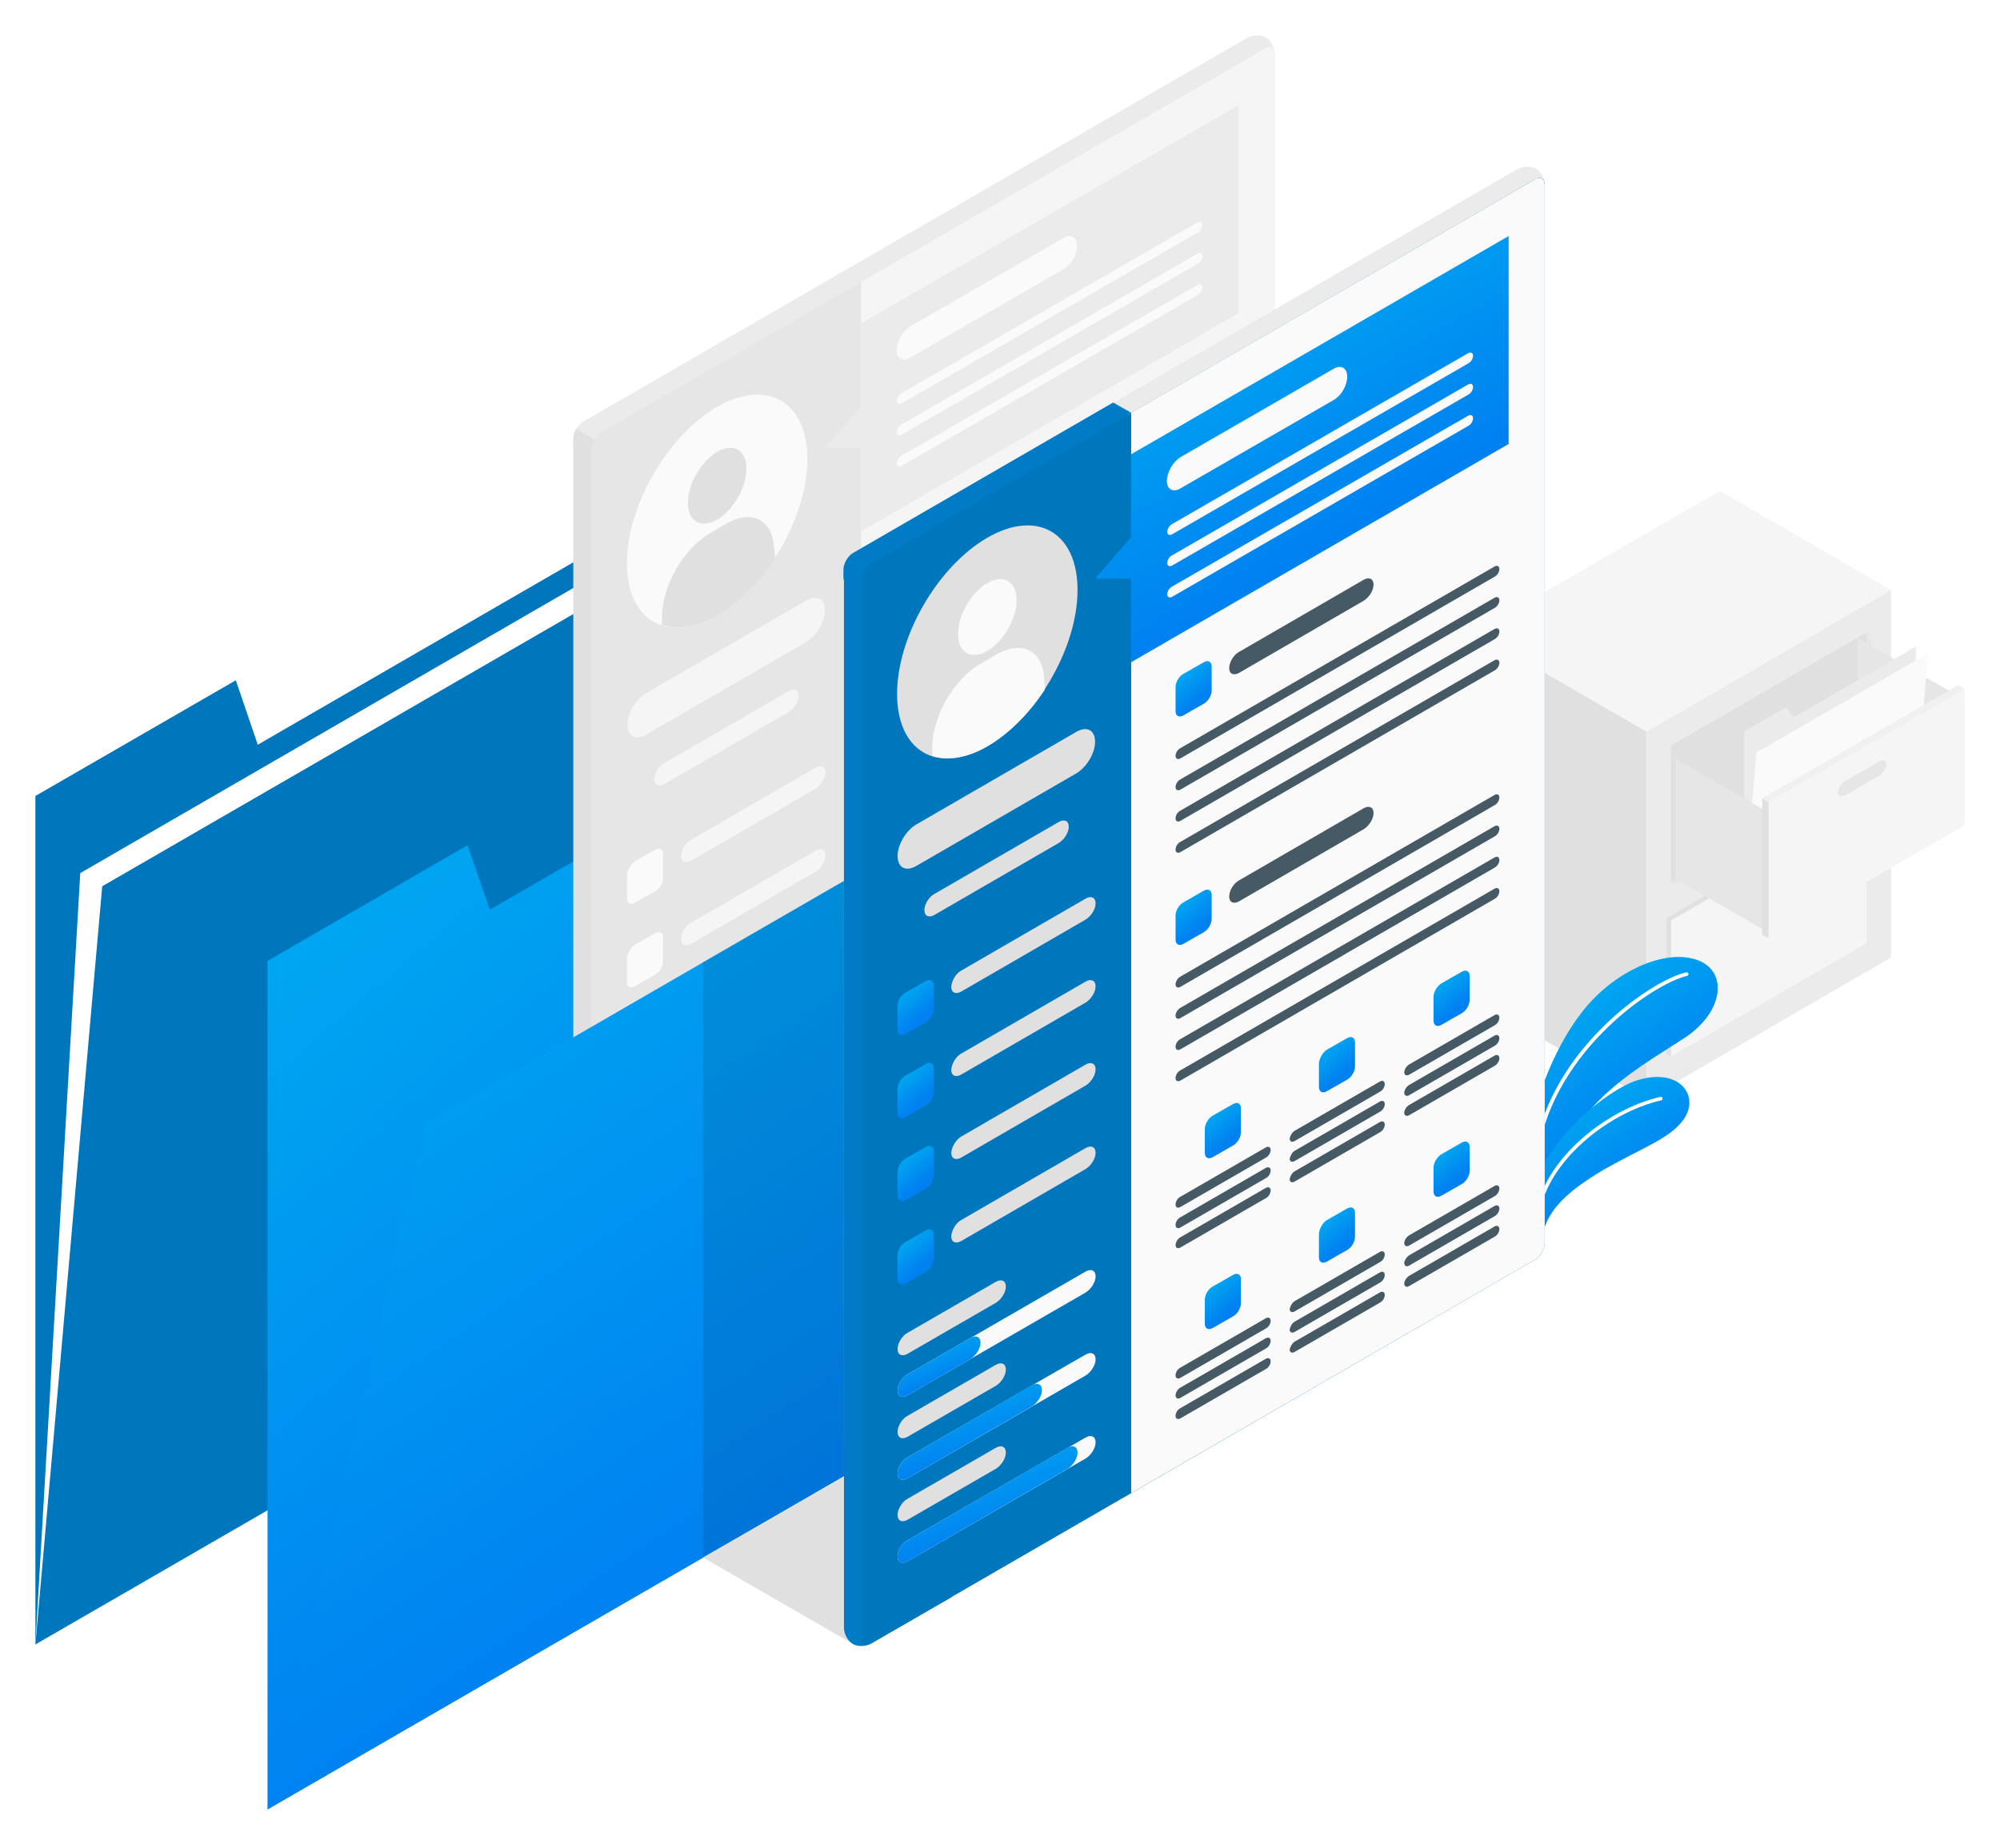 <svg width="565" height="522" viewBox="0 0 565 522" fill="none" xmlns="http://www.w3.org/2000/svg">
<g filter="url(#filter0_d)">
<path d="M465.176 306.498L416.683 278.503V174.661L465.176 202.656V306.498Z" fill="#E0E0E0"/>
<path d="M465.177 202.655L534.197 162.663V266.505L465.177 306.497V202.655Z" fill="#EBEBEB"/>
<path d="M534.197 162.663L465.177 202.655L416.683 174.661L485.842 134.668L534.197 162.663Z" fill="#F5F5F5"/>
<path d="M472.065 206.655L527.309 174.661L528.549 175.351V213.826L473.305 245.82L472.065 245.13V206.655Z" fill="#E6E6E6"/>
<path d="M494.934 201.276L504.302 195.897C505.542 195.208 506.506 195.484 506.506 196.587C506.506 197.69 505.542 199.207 504.302 199.897L494.934 205.275C493.694 205.964 492.729 205.689 492.729 204.585C492.729 203.482 493.694 202.103 494.934 201.276Z" fill="#E6E6E6"/>
<path d="M470.825 255.335L526.069 223.341V261.816L527.309 262.506L472.065 294.5L470.687 293.81L470.825 255.335Z" fill="#E0E0E0"/>
<path d="M472.065 256.024L527.309 224.03V262.506L472.065 294.499V256.024Z" fill="#F5F5F5"/>
<path d="M493.694 249.956L503.062 244.578C504.302 243.889 505.266 244.164 505.266 245.268C505.266 246.371 504.302 247.888 503.062 248.577L493.694 253.956C492.454 254.645 491.49 254.369 491.49 253.266C491.49 252.163 492.454 250.784 493.694 249.956Z" fill="#E6E6E6"/>
<path d="M472.065 206.655L527.309 174.661V213.136L472.065 245.13V206.655Z" fill="#E0E0E0"/>
<path d="M555 193.691L524.691 176.177V210.102L555 227.478V193.691Z" fill="#E6E6E6"/>
<path d="M492.729 250.508V202.656L504.577 195.76L506.644 198.656L541.223 178.66V222.514L492.729 250.508Z" fill="#EBEBEB"/>
<path d="M492.729 250.507L496.174 208.584L544.667 180.59L541.223 222.513L492.729 250.507Z" fill="#FAFAFA"/>
<path d="M499.618 225.547L473.304 210.377V244.302L499.618 259.471V225.547Z" fill="#E6E6E6"/>
<path d="M499.618 222.514L555 190.658V229.133L499.618 261.127V222.514Z" fill="#F5F5F5"/>
<path d="M521.385 216.584L530.753 211.206C531.993 210.516 532.957 210.792 532.957 211.895C532.957 212.998 531.993 214.515 530.753 215.205L521.385 220.583C520.145 221.273 519.181 220.997 519.181 219.893C519.181 218.79 520.145 217.273 521.385 216.584Z" fill="#E6E6E6"/>
<path d="M499.618 222.513L497.827 221.548V260.023L499.618 261.126V222.513Z" fill="#E0E0E0"/>
<path d="M497.827 221.548L553.209 189.554L555 190.657L499.618 222.513L497.827 221.548Z" fill="#F0F0F0"/>
<path d="M433.077 314.91C433.353 306.912 439.69 290.225 448.369 280.158C457.049 270.091 470.687 263.885 479.78 267.333C488.184 270.643 486.806 281.813 476.198 288.984C465.452 296.017 449.471 304.843 444.374 317.53L434.179 332.975L433.077 314.91Z" fill="#27DEBF"/>
<path d="M433.077 314.91C433.353 306.912 439.69 290.225 448.369 280.158C457.049 270.091 470.687 263.885 479.78 267.333C488.184 270.643 486.806 281.813 476.198 288.984C465.452 296.017 449.471 304.843 444.374 317.53L434.179 332.975L433.077 314.91Z" fill="url(#paint0_linear)"/>
<path d="M476.474 271.194C466.141 273.539 436.522 294.362 433.766 324.15" stroke="white" stroke-width="1.026" stroke-miterlimit="10" stroke-linecap="round"/>
<path d="M435.695 346.49C436.108 338.216 443.272 332.286 452.502 326.77C463.524 320.289 473.029 317.393 476.336 311.049C479.642 304.705 473.718 297.534 462.284 301.258C452.64 304.43 434.042 320.978 433.904 332.838L435.695 346.49Z" fill="url(#paint1_linear)"/>
<path d="M469.172 306.36C454.018 309.807 436.935 323.736 434.593 338.216" stroke="white" stroke-miterlimit="10" stroke-linecap="round"/>
<path d="M10 220.86V460.538L255.084 318.91V101.021L72.821 206.38L66.621 188.177L10 220.86Z" fill="#0076BD"/>
<path d="M10 460.538L22.674 242.649L267.621 101.021L255.084 318.91L10 460.538Z" fill="white"/>
<path d="M10 460.538L28.874 246.372L273.958 104.744L255.084 318.91L10 460.538Z" fill="#0076BD"/>
<path d="M75.577 267.471V507.149L320.523 365.521V147.632L138.398 252.991L132.06 234.788L75.577 267.471Z" fill="url(#paint2_linear)"/>
<g opacity="0.1">
<path d="M75.577 267.471V507.149L320.523 365.521V147.632L138.398 252.991L132.06 234.788L75.577 267.471Z" fill="url(#paint3_linear)"/>
</g>
<path d="M164.575 423.441C163.197 422.614 162.095 420.545 162.095 418.89V119.775C162.095 117.983 163.335 115.914 164.851 115.087L352.349 6.694C353.865 5.866 356.206 5.728 357.584 6.556C358.962 7.383 360.064 9.452 360.064 11.107V310.084C360.064 311.876 358.824 313.945 357.309 314.772L169.81 423.165C168.295 424.131 165.953 424.269 164.575 423.441Z" fill="#EBEBEB"/>
<path d="M167.053 125.567L243.237 75.646L238.14 72.75L164.711 115.225C163.195 116.052 161.955 118.258 161.955 119.913V122.671L167.053 125.567Z" fill="#EBEBEB"/>
<path d="M192.401 134.255L162.782 117.155C162.231 117.982 161.955 118.948 161.955 119.775V418.752C161.955 420.545 163.057 422.475 164.435 423.303C165.813 424.13 168.155 424.13 169.67 423.165L192.401 410.064V134.255Z" fill="#E0E0E0"/>
<path d="M169.807 423.303L357.306 314.91C358.821 314.083 360.061 311.876 360.061 310.221V11.245C360.061 9.452 358.821 8.762 357.306 9.728L169.807 118.121C168.292 118.948 167.052 121.154 167.052 122.809V421.786C167.052 423.441 168.292 424.131 169.807 423.303Z" fill="#E6E6E6"/>
<path d="M182.62 191.761L227.669 165.697C230.7 163.905 233.042 165.146 233.042 168.455C233.042 171.765 230.562 175.764 227.669 177.419L182.62 203.483C179.589 205.276 177.247 204.035 177.247 200.725C177.247 197.415 179.589 193.554 182.62 191.761Z" fill="#F5F5F5"/>
<path d="M179.314 239.338L185.1 236.028C186.34 235.338 187.304 235.89 187.304 237.269V244.026C187.304 245.405 186.34 247.06 185.1 247.75L179.314 251.059C178.074 251.749 177.109 251.197 177.109 249.818V243.061C177.247 241.82 178.211 240.165 179.314 239.338Z" fill="#FAFAFA"/>
<path d="M195.156 233.27L230.424 212.86C231.94 212.033 233.18 212.584 233.18 214.239C233.18 215.894 231.94 217.825 230.424 218.79L195.156 239.2C193.641 240.027 192.401 239.476 192.401 237.821C192.401 236.166 193.641 234.097 195.156 233.27Z" fill="#F5F5F5"/>
<path d="M179.314 262.922L185.1 259.612C186.34 258.922 187.304 259.474 187.304 260.853V267.61C187.304 268.989 186.34 270.644 185.1 271.334L179.314 274.643C178.074 275.333 177.109 274.781 177.109 273.402V266.645C177.247 265.266 178.211 263.611 179.314 262.922Z" fill="#FAFAFA"/>
<path d="M195.156 256.716L230.424 236.306C231.94 235.479 233.18 236.03 233.18 237.685C233.18 239.34 231.94 241.27 230.424 242.236L195.156 262.646C193.641 263.473 192.401 262.921 192.401 261.267C192.401 259.612 193.641 257.543 195.156 256.716Z" fill="#F5F5F5"/>
<path d="M179.314 286.364L185.1 283.055C186.34 282.365 187.304 282.917 187.304 284.296V291.053C187.304 292.432 186.34 294.087 185.1 294.777L179.314 298.086C178.074 298.776 177.109 298.224 177.109 296.845V290.088C177.247 288.709 178.211 287.054 179.314 286.364Z" fill="#FAFAFA"/>
<path d="M195.156 280.158L230.424 259.748C231.94 258.921 233.18 259.473 233.18 261.127C233.18 262.782 231.94 264.713 230.424 265.678L195.156 286.088C193.641 286.915 192.401 286.364 192.401 284.709C192.401 283.054 193.641 280.986 195.156 280.158Z" fill="#F5F5F5"/>
<path d="M179.314 309.947L185.1 306.637C186.34 305.948 187.304 306.499 187.304 307.878V314.636C187.304 316.015 186.34 317.67 185.1 318.359L179.314 321.669C178.074 322.358 177.109 321.807 177.109 320.428V313.67C177.247 312.291 178.211 310.636 179.314 309.947Z" fill="#FAFAFA"/>
<path d="M195.157 303.74L230.425 283.33C231.94 282.503 233.18 283.055 233.18 284.709C233.18 286.364 231.94 288.295 230.425 289.26L195.157 309.67C193.641 310.498 192.401 309.946 192.401 308.291C192.401 306.636 193.641 304.568 195.157 303.74Z" fill="#F5F5F5"/>
<path d="M179.865 359.04L204.938 344.56C206.453 343.732 207.693 344.284 207.693 345.939C207.693 347.594 206.453 349.524 204.938 350.49L179.865 364.97C178.349 365.797 177.109 365.246 177.109 363.591C177.247 361.936 178.487 359.867 179.865 359.04Z" fill="#F5F5F5"/>
<path d="M179.865 370.762L230.287 341.664C231.802 340.836 233.042 341.388 233.042 343.043C233.042 344.698 231.802 346.628 230.287 347.594L179.865 376.554C178.349 377.381 177.109 376.829 177.109 375.175C177.247 373.658 178.487 371.589 179.865 370.762Z" fill="#F0F0F0"/>
<path d="M179.865 370.761L215.133 350.351C216.648 349.523 217.888 350.075 217.888 351.73C217.888 353.385 216.648 355.315 215.133 356.281L179.865 376.553C178.349 377.38 177.109 376.829 177.109 375.174C177.247 373.657 178.487 371.588 179.865 370.761Z" fill="#FAFAFA"/>
<path d="M179.865 382.484L204.938 368.004C206.453 367.176 207.693 367.728 207.693 369.383C207.693 371.038 206.453 372.968 204.938 373.934L179.865 388.414C178.349 389.241 177.109 388.689 177.109 387.035C177.247 385.38 178.487 383.311 179.865 382.484Z" fill="#F5F5F5"/>
<path d="M179.865 335.596L204.938 321.116C206.453 320.289 207.693 320.84 207.693 322.495C207.693 324.15 206.453 326.081 204.938 327.046L179.865 341.526C178.349 342.353 177.109 341.802 177.109 340.147C177.247 338.354 178.487 336.423 179.865 335.596Z" fill="#F5F5F5"/>
<path d="M179.865 347.318L230.287 318.22C231.802 317.393 233.042 317.944 233.042 319.599C233.042 321.254 231.802 323.185 230.287 324.15L179.865 353.11C178.349 353.937 177.109 353.386 177.109 351.731C177.247 350.214 178.487 348.145 179.865 347.318Z" fill="#F0F0F0"/>
<path d="M179.865 347.318L197.774 336.975C199.29 336.148 200.529 336.7 200.529 338.354C200.529 340.009 199.29 341.94 197.774 342.905L179.865 353.248C178.349 354.076 177.109 353.524 177.109 351.869C177.247 350.214 178.487 348.146 179.865 347.318Z" fill="#FAFAFA"/>
<path d="M179.865 394.205L230.287 365.107C231.802 364.279 233.042 364.831 233.042 366.486C233.042 368.141 231.802 370.071 230.287 371.037L179.865 400.134C178.349 400.962 177.109 400.41 177.109 398.755C177.247 397.101 178.487 395.032 179.865 394.205Z" fill="#F0F0F0"/>
<path d="M179.865 394.206L225.189 368.004C226.705 367.176 227.945 367.728 227.945 369.383C227.945 371.038 226.705 372.968 225.189 373.934L179.865 400.135C178.349 400.963 177.109 400.411 177.109 398.756C177.247 397.102 178.487 395.033 179.865 394.206Z" fill="#FAFAFA"/>
<path d="M357.306 9.728L243.237 75.646V380.829L357.306 314.91C358.822 314.083 360.062 311.876 360.062 310.221V11.245C360.062 9.452 358.822 8.762 357.306 9.728Z" fill="#F5F5F5"/>
<path d="M243.237 87.368V110.812L233.042 122.534H243.237V146.116L349.867 84.472V25.725L243.237 87.368Z" fill="#EBEBEB"/>
<path d="M257.151 88.195L300.409 63.234C302.476 61.993 304.267 62.959 304.267 65.441C304.267 67.923 302.613 70.819 300.409 72.06L257.151 97.021C255.084 98.262 253.293 97.297 253.293 94.814C253.431 92.332 255.084 89.436 257.151 88.195Z" fill="#FAFAFA"/>
<path d="M254.671 107.087L338.295 58.821C338.983 58.407 339.672 58.683 339.672 59.511C339.672 60.338 339.121 61.303 338.295 61.717L254.671 109.983C253.982 110.397 253.293 110.121 253.293 109.294C253.431 108.604 253.982 107.501 254.671 107.087Z" fill="#FAFAFA"/>
<path d="M254.671 115.914L338.295 67.648C338.983 67.234 339.672 67.51 339.672 68.337C339.672 69.165 339.121 70.13 338.295 70.544L254.671 118.81C253.982 119.224 253.293 118.948 253.293 118.121C253.293 117.293 253.982 116.328 254.671 115.914Z" fill="#FAFAFA"/>
<path d="M254.671 124.74L338.295 76.473C338.983 76.06 339.672 76.335 339.672 77.163C339.672 77.99 339.121 78.956 338.295 79.369L254.671 127.636C253.982 128.05 253.293 127.774 253.293 126.946C253.431 126.119 253.982 125.154 254.671 124.74Z" fill="#FAFAFA"/>
<path d="M257.84 149.288L263.626 145.978C264.866 145.289 265.83 145.841 265.83 147.22V153.977C265.83 155.356 264.866 157.011 263.626 157.7L257.84 161.01C256.6 161.7 255.635 161.148 255.635 159.769V153.15C255.773 151.77 256.738 149.978 257.84 149.288Z" fill="white"/>
<path d="M273.683 143.22L308.951 122.81C310.466 121.983 311.706 122.535 311.706 124.189C311.706 125.844 310.466 127.775 308.951 128.74L273.683 149.012C272.167 149.84 270.927 149.288 270.927 147.633C270.927 145.978 272.167 144.048 273.683 143.22Z" fill="#E0E0E0"/>
<path d="M257.014 170.386L345.735 119.085C346.424 118.671 347.113 118.947 347.113 119.775C347.113 120.602 346.562 121.567 345.735 121.981L257.014 173.282C256.325 173.695 255.636 173.419 255.636 172.592C255.774 171.765 256.325 170.799 257.014 170.386Z" fill="#E0E0E0"/>
<path d="M257.013 179.211L345.734 127.911C346.423 127.497 347.111 127.773 347.111 128.6C347.111 129.428 346.56 130.393 345.734 130.807L257.013 182.107C256.324 182.521 255.635 182.245 255.635 181.418C255.773 180.59 256.324 179.625 257.013 179.211Z" fill="#E0E0E0"/>
<path d="M257.013 188.037L345.734 136.737C346.423 136.323 347.111 136.599 347.111 137.426C347.111 138.254 346.56 139.219 345.734 139.633L257.013 190.933C256.324 191.347 255.635 191.071 255.635 190.244C255.773 189.416 256.324 188.451 257.013 188.037Z" fill="#E0E0E0"/>
<path d="M257.013 196.864L345.734 145.564C346.423 145.15 347.111 145.426 347.111 146.253C347.111 147.081 346.56 148.046 345.734 148.46L257.013 199.76C256.324 200.174 255.635 199.898 255.635 199.071C255.773 198.243 256.324 197.278 257.013 196.864Z" fill="#E0E0E0"/>
<path d="M257.839 213.964L263.626 210.655C264.866 209.965 265.83 210.517 265.83 211.896V218.653C265.83 220.032 264.866 221.687 263.626 222.377L257.839 225.686C256.6 226.376 255.635 225.824 255.635 224.445V217.688C255.773 216.309 256.737 214.654 257.839 213.964Z" fill="white"/>
<path d="M273.683 207.758L308.951 187.348C310.466 186.521 311.706 187.073 311.706 188.727C311.706 190.382 310.466 192.313 308.951 193.278L273.683 213.688C272.167 214.516 270.927 213.964 270.927 212.309C270.927 210.654 272.167 208.586 273.683 207.758Z" fill="#E0E0E0"/>
<path d="M257.014 234.926L345.735 183.626C346.424 183.212 347.112 183.488 347.112 184.315C347.112 185.143 346.561 186.108 345.735 186.522L257.014 237.822C256.325 238.236 255.636 237.96 255.636 237.133C255.774 236.443 256.325 235.34 257.014 234.926Z" fill="#E0E0E0"/>
<path d="M257.013 243.752L345.734 192.451C346.423 192.038 347.111 192.313 347.111 193.141C347.111 193.968 346.56 194.934 345.734 195.347L257.013 246.648C256.324 247.061 255.635 246.786 255.635 245.958C255.773 245.131 256.324 244.165 257.013 243.752Z" fill="#E0E0E0"/>
<path d="M257.013 252.577L345.734 201.276C346.423 200.863 347.111 201.139 347.111 201.966C347.111 202.793 346.56 203.759 345.734 204.173L257.013 255.473C256.324 255.887 255.635 255.611 255.635 254.783C255.773 253.956 256.324 252.991 257.013 252.577Z" fill="#E0E0E0"/>
<path d="M257.013 261.403L345.734 210.103C346.423 209.689 347.111 209.965 347.111 210.792C347.111 211.62 346.56 212.585 345.734 212.999L257.013 264.299C256.324 264.713 255.635 264.437 255.635 263.61C255.773 262.782 256.324 261.817 257.013 261.403Z" fill="#E0E0E0"/>
<path d="M266.243 274.229L272.029 270.919C273.269 270.229 274.234 270.781 274.234 272.16V278.917C274.234 280.296 273.269 281.951 272.029 282.641L266.243 285.951C265.003 286.64 264.039 286.088 264.039 284.709V277.952C264.039 276.573 265.003 274.918 266.243 274.229Z" fill="white"/>
<path d="M257.013 297.121L280.984 283.193C281.673 282.779 282.362 283.055 282.362 283.883C282.362 284.71 281.811 285.675 280.984 286.089L257.013 300.017C256.324 300.431 255.635 300.155 255.635 299.328C255.773 298.5 256.324 297.535 257.013 297.121Z" fill="#E0E0E0"/>
<path d="M298.48 255.612L304.267 252.302C305.506 251.613 306.471 252.164 306.471 253.543V260.301C306.471 261.68 305.506 263.335 304.267 264.024L298.48 267.334C297.24 268.023 296.276 267.472 296.276 266.093V259.335C296.414 257.956 297.378 256.301 298.48 255.612Z" fill="white"/>
<path d="M289.388 278.366L313.359 264.438C314.048 264.024 314.737 264.3 314.737 265.128C314.737 265.955 314.186 266.92 313.359 267.334L289.388 281.4C288.699 281.814 288.01 281.538 288.01 280.711C288.01 279.883 288.699 278.918 289.388 278.366Z" fill="#E0E0E0"/>
<path d="M330.855 236.857L336.641 233.547C337.881 232.857 338.845 233.409 338.845 234.788V241.545C338.845 242.924 337.881 244.579 336.641 245.269L330.855 248.578C329.615 249.268 328.651 248.716 328.651 247.337V240.58C328.651 239.201 329.615 237.546 330.855 236.857Z" fill="white"/>
<path d="M321.762 259.749L345.734 245.82C346.422 245.407 347.111 245.683 347.111 246.51C347.111 247.337 346.56 248.303 345.734 248.716L321.762 262.645C321.074 263.059 320.385 262.783 320.385 261.955C320.385 261.128 320.936 260.163 321.762 259.749Z" fill="#E0E0E0"/>
<path d="M257.013 302.912L280.984 288.984C281.673 288.57 282.361 288.846 282.361 289.674C282.361 290.501 281.81 291.466 280.984 291.88L257.013 305.808C256.324 306.222 255.635 305.946 255.635 305.119C255.635 304.291 256.324 303.326 257.013 302.912Z" fill="#E0E0E0"/>
<path d="M289.388 284.157L313.359 270.229C314.048 269.815 314.737 270.091 314.737 270.919C314.737 271.746 314.186 272.711 313.359 273.125L289.388 287.053C288.699 287.467 288.01 287.191 288.01 286.364C288.01 285.537 288.699 284.571 289.388 284.157Z" fill="#E0E0E0"/>
<path d="M321.762 265.403L345.734 251.475C346.422 251.061 347.111 251.337 347.111 252.164C347.111 252.992 346.56 253.957 345.734 254.371L321.762 268.299C321.074 268.713 320.385 268.437 320.385 267.61C320.385 266.92 320.936 265.955 321.762 265.403Z" fill="#E0E0E0"/>
<path d="M257.013 308.567L280.984 294.639C281.673 294.225 282.361 294.501 282.361 295.328C282.361 296.156 281.81 297.121 280.984 297.535L257.013 311.463C256.324 311.877 255.635 311.601 255.635 310.774C255.635 309.946 256.324 308.981 257.013 308.567Z" fill="#E0E0E0"/>
<path d="M289.388 289.949L313.359 276.021C314.048 275.607 314.737 275.883 314.737 276.711C314.737 277.538 314.186 278.503 313.359 278.917L289.388 292.845C288.699 293.259 288.01 292.983 288.01 292.156C288.01 291.329 288.699 290.363 289.388 289.949Z" fill="#E0E0E0"/>
<path d="M321.762 271.194L345.734 257.266C346.422 256.852 347.111 257.128 347.111 257.955C347.111 258.783 346.56 259.748 345.734 260.162L321.762 274.09C321.074 274.504 320.385 274.228 320.385 273.401C320.385 272.573 320.936 271.608 321.762 271.194Z" fill="#E0E0E0"/>
<path d="M266.243 322.496L272.029 319.186C273.269 318.497 274.233 319.049 274.233 320.428V327.185C274.233 328.564 273.269 330.219 272.029 330.908L266.243 334.218C265.003 334.908 264.039 334.356 264.039 332.977V326.22C264.039 324.841 265.003 323.186 266.243 322.496Z" fill="white"/>
<path d="M257.013 345.389L280.984 331.461C281.673 331.047 282.361 331.323 282.361 332.15C282.361 332.978 281.81 333.943 280.984 334.357L257.013 348.285C256.324 348.699 255.635 348.423 255.635 347.595C255.773 346.768 256.324 345.803 257.013 345.389Z" fill="#E0E0E0"/>
<path d="M298.48 303.74L304.267 300.431C305.506 299.741 306.471 300.293 306.471 301.672V308.429C306.471 309.808 305.506 311.463 304.267 312.153L298.48 315.462C297.24 316.152 296.276 315.6 296.276 314.221V307.464C296.414 306.085 297.378 304.43 298.48 303.74Z" fill="white"/>
<path d="M289.388 326.633L313.359 312.704C314.048 312.291 314.737 312.566 314.737 313.394C314.737 314.221 314.186 315.186 313.359 315.6L289.388 329.529C288.699 329.942 288.01 329.666 288.01 328.839C288.01 328.012 288.699 327.046 289.388 326.633Z" fill="#E0E0E0"/>
<path d="M330.855 285.124L336.641 281.814C337.881 281.125 338.846 281.677 338.846 283.056V289.813C338.846 291.192 337.881 292.847 336.641 293.536L330.855 296.846C329.615 297.536 328.651 296.984 328.651 295.605V288.848C328.651 287.468 329.615 285.814 330.855 285.124Z" fill="white"/>
<path d="M321.763 307.879L345.734 293.95C346.423 293.537 347.112 293.812 347.112 294.64C347.112 295.467 346.56 296.433 345.734 296.846L321.763 310.775C321.074 311.188 320.385 310.913 320.385 310.085C320.385 309.396 320.936 308.43 321.763 307.879Z" fill="#E0E0E0"/>
<path d="M257.013 351.042L280.984 337.114C281.673 336.7 282.362 336.976 282.362 337.803C282.362 338.631 281.811 339.596 280.984 340.01L257.013 353.938C256.324 354.352 255.635 354.076 255.635 353.249C255.773 352.559 256.324 351.456 257.013 351.042Z" fill="#E0E0E0"/>
<path d="M289.388 332.425L313.359 318.497C314.048 318.083 314.737 318.359 314.737 319.186C314.737 320.014 314.186 320.979 313.359 321.393L289.388 335.321C288.699 335.735 288.01 335.459 288.01 334.632C288.01 333.804 288.699 332.839 289.388 332.425Z" fill="#E0E0E0"/>
<path d="M321.763 313.671L345.734 299.742C346.423 299.329 347.112 299.604 347.112 300.432C347.112 301.259 346.56 302.225 345.734 302.638L321.763 316.567C321.074 316.98 320.385 316.705 320.385 315.877C320.385 315.05 320.936 314.084 321.763 313.671Z" fill="#E0E0E0"/>
<path d="M257.013 356.835L280.984 342.906C281.673 342.493 282.362 342.768 282.362 343.596C282.362 344.423 281.811 345.389 280.984 345.802L257.013 359.731C256.324 360.144 255.635 359.869 255.635 359.041C255.635 358.214 256.324 357.248 257.013 356.835Z" fill="#E0E0E0"/>
<path d="M289.388 338.079L313.359 324.151C314.048 323.737 314.737 324.013 314.737 324.841C314.737 325.668 314.186 326.633 313.359 327.047L289.388 340.975C288.699 341.389 288.01 341.113 288.01 340.286C288.01 339.458 288.699 338.493 289.388 338.079Z" fill="#E0E0E0"/>
<path d="M321.763 319.462L345.734 305.533C346.423 305.12 347.112 305.395 347.112 306.223C347.112 307.05 346.56 308.016 345.734 308.429L321.763 322.358C321.074 322.771 320.385 322.496 320.385 321.668C320.385 320.841 320.936 319.875 321.763 319.462Z" fill="#E0E0E0"/>
<path d="M202.596 110.95C216.648 102.814 228.083 109.433 228.083 125.706C228.083 141.978 216.648 161.699 202.596 169.835C188.544 177.972 177.109 171.352 177.109 155.079C177.109 138.807 188.544 119.086 202.596 110.95Z" fill="#FAFAFA"/>
<path d="M202.596 123.638C207.142 121.017 210.862 123.086 210.862 128.464C210.862 133.705 207.142 140.186 202.596 142.806C198.049 145.426 194.33 143.358 194.33 137.98C194.33 132.739 198.049 126.396 202.596 123.638Z" fill="#E0E0E0"/>
<path d="M218.714 151.77C218.714 143.082 212.653 139.634 205.213 143.91L200.529 146.668C193.09 150.943 187.028 161.561 187.028 170.249V172.594C191.299 173.973 196.81 173.283 202.734 169.836C208.795 166.25 214.444 160.596 218.852 153.839V151.77H218.714Z" fill="#E0E0E0"/>
<path d="M187.579 211.621L222.847 191.211C224.363 190.383 225.603 190.935 225.603 192.59C225.603 194.245 224.363 196.175 222.847 197.141L187.579 217.55C186.064 218.378 184.824 217.826 184.824 216.171C184.824 214.517 186.064 212.448 187.579 211.621Z" fill="#F5F5F5"/>
<path d="M75.577 507.149L120.35 313.117L365.297 171.489L320.523 365.521L75.577 507.149Z" fill="url(#paint4_linear)"/>
<path opacity="0.1" d="M198.601 435.992V267.748L364.746 172.318L320.523 365.523L198.601 435.992Z" fill="black"/>
<path d="M240.895 460.4L198.601 435.991L277.265 390.896L240.895 460.4Z" fill="#E0E0E0"/>
<path d="M240.897 460.399C239.519 459.571 238.417 457.503 238.417 455.848V156.871C238.417 155.078 239.657 153.01 241.172 152.182L428.671 43.789C430.186 42.962 432.528 42.824 433.906 43.652C435.283 44.479 436.385 46.548 436.385 48.203V347.179C436.385 348.972 435.146 351.041 433.63 351.868L246.132 460.261C244.616 461.088 242.274 461.226 240.897 460.399Z" fill="#EBEBEB"/>
<path d="M243.374 162.525L319.559 112.604L314.461 109.708L241.032 152.183C239.517 153.01 238.277 155.216 238.277 156.871V159.629L243.374 162.525Z" fill="#007BC5"/>
<path d="M268.862 171.351L239.242 154.25C238.691 155.078 238.416 156.043 238.416 156.871V455.848C238.416 457.64 239.518 459.571 240.895 460.398C242.273 461.226 244.615 461.226 246.13 460.26L268.862 447.16V171.351Z" fill="#007BC5"/>
<path d="M246.129 460.261L433.628 351.868C435.143 351.041 436.383 348.834 436.383 347.18V48.203C436.383 46.41 435.143 45.72 433.628 46.686L246.129 155.079C244.614 155.906 243.374 158.112 243.374 159.767V458.744C243.374 460.399 244.614 461.089 246.129 460.261Z" fill="#0076BD"/>
<path d="M258.942 228.858L303.991 202.794C307.022 201.001 309.364 202.242 309.364 205.552C309.364 208.862 306.884 212.861 303.991 214.516L258.942 240.58C255.911 242.373 253.569 241.131 253.569 237.822C253.569 234.512 256.049 230.513 258.942 228.858Z" fill="#E0E0E0"/>
<path d="M255.773 276.435L261.559 273.125C262.799 272.435 263.764 272.987 263.764 274.366V281.123C263.764 282.502 262.799 284.157 261.559 284.847L255.773 288.157C254.533 288.846 253.569 288.294 253.569 286.915V280.158C253.569 278.779 254.533 277.124 255.773 276.435Z" fill="url(#paint5_linear)"/>
<path d="M271.479 270.228L306.747 249.819C308.262 248.991 309.502 249.543 309.502 251.198C309.502 252.853 308.262 254.783 306.747 255.748L271.479 276.158C269.964 276.986 268.724 276.434 268.724 274.779C268.861 273.124 269.964 271.056 271.479 270.228Z" fill="#E0E0E0"/>
<path d="M255.773 299.879L261.559 296.569C262.799 295.879 263.763 296.431 263.763 297.81V304.567C263.763 305.946 262.799 307.601 261.559 308.291L255.773 311.6C254.533 312.29 253.569 311.738 253.569 310.359V303.602C253.569 302.223 254.533 300.568 255.773 299.879Z" fill="url(#paint6_linear)"/>
<path d="M271.479 293.672L306.747 273.262C308.262 272.435 309.502 272.987 309.502 274.642C309.502 276.296 308.262 278.227 306.747 279.192L271.479 299.602C269.964 300.43 268.724 299.878 268.724 298.223C268.861 296.568 269.964 294.5 271.479 293.672Z" fill="#E0E0E0"/>
<path d="M255.773 323.323L261.559 320.014C262.799 319.324 263.764 319.876 263.764 321.255V328.012C263.764 329.391 262.799 331.046 261.559 331.736L255.773 335.045C254.533 335.735 253.569 335.183 253.569 333.804V327.047C253.569 325.668 254.533 324.013 255.773 323.323Z" fill="url(#paint7_linear)"/>
<path d="M271.479 317.117L306.747 296.707C308.262 295.88 309.502 296.431 309.502 298.086C309.502 299.741 308.262 301.672 306.747 302.637L271.479 323.047C269.964 323.874 268.724 323.323 268.724 321.668C268.861 320.013 269.964 318.082 271.479 317.117Z" fill="#E0E0E0"/>
<path d="M255.773 346.904L261.559 343.594C262.799 342.905 263.763 343.456 263.763 344.835V351.593C263.763 352.972 262.799 354.627 261.559 355.316L255.773 358.626C254.533 359.315 253.569 358.764 253.569 357.385V350.627C253.569 349.248 254.533 347.593 255.773 346.904Z" fill="url(#paint8_linear)"/>
<path d="M271.479 340.698L306.747 320.288C308.262 319.461 309.502 320.013 309.502 321.667C309.502 323.322 308.262 325.253 306.747 326.218L271.479 346.628C269.964 347.455 268.724 346.904 268.724 345.249C268.861 343.594 269.964 341.526 271.479 340.698Z" fill="#E0E0E0"/>
<path d="M256.324 395.998L281.397 381.518C282.913 380.69 284.153 381.242 284.153 382.897C284.153 384.552 282.913 386.482 281.397 387.448L256.324 401.928C254.809 402.755 253.569 402.203 253.569 400.549C253.569 398.894 254.809 396.825 256.324 395.998Z" fill="#E0E0E0"/>
<path d="M256.324 407.719L306.746 378.621C308.262 377.793 309.502 378.345 309.502 380C309.502 381.655 308.262 383.585 306.746 384.551L256.324 413.649C254.809 414.476 253.569 413.924 253.569 412.27C253.569 410.615 254.809 408.546 256.324 407.719Z" fill="#FAFAFA"/>
<path d="M256.324 407.72L291.592 387.31C293.107 386.483 294.347 387.035 294.347 388.689C294.347 390.344 293.107 392.275 291.592 393.24L256.324 413.65C254.809 414.478 253.569 413.926 253.569 412.271C253.569 410.616 254.809 408.548 256.324 407.72Z" fill="url(#paint9_linear)"/>
<path d="M256.324 419.441L281.397 404.961C282.913 404.134 284.153 404.685 284.153 406.34C284.153 407.995 282.913 409.926 281.397 410.891L256.324 425.371C254.809 426.198 253.569 425.647 253.569 423.992C253.569 422.337 254.809 420.269 256.324 419.441Z" fill="#E0E0E0"/>
<path d="M256.324 372.554L281.397 358.074C282.913 357.247 284.153 357.798 284.153 359.453C284.153 361.108 282.913 363.039 281.397 364.004L256.324 378.484C254.809 379.311 253.569 378.76 253.569 377.105C253.569 375.45 254.809 373.381 256.324 372.554Z" fill="#E0E0E0"/>
<path d="M256.324 384.275L306.746 355.178C308.262 354.35 309.502 354.902 309.502 356.557C309.502 358.211 308.262 360.142 306.746 361.107L256.324 390.205C254.809 391.033 253.569 390.481 253.569 388.826C253.569 387.171 254.809 385.103 256.324 384.275Z" fill="#FAFAFA"/>
<path d="M256.324 384.276L274.234 373.933C275.749 373.106 276.989 373.658 276.989 375.312C276.989 376.967 275.749 378.898 274.234 379.863L256.324 390.206C254.809 391.034 253.569 390.482 253.569 388.827C253.569 387.172 254.809 385.104 256.324 384.276Z" fill="url(#paint10_linear)"/>
<path d="M256.324 431.164L306.746 402.066C308.262 401.238 309.502 401.79 309.502 403.445C309.502 405.1 308.262 407.03 306.746 407.996L256.324 437.093C254.809 437.921 253.569 437.369 253.569 435.714C253.569 434.06 254.809 431.991 256.324 431.164Z" fill="#FAFAFA"/>
<path d="M256.324 431.163L301.649 404.961C303.164 404.134 304.404 404.685 304.404 406.34C304.404 407.995 303.164 409.926 301.649 410.891L256.324 437.093C254.809 437.92 253.569 437.369 253.569 435.714C253.569 434.059 254.809 431.99 256.324 431.163Z" fill="url(#paint11_linear)"/>
<path d="M433.628 46.685L319.558 112.604V417.786L433.628 351.868C435.143 351.041 436.383 348.834 436.383 347.179V48.203C436.383 46.548 435.143 45.72 433.628 46.685Z" fill="#FAFAFA"/>
<path d="M319.559 124.325V147.769L309.364 159.491H319.559V183.073L426.189 121.429V62.682L319.559 124.325Z" fill="url(#paint12_linear)"/>
<path d="M333.473 125.154L376.731 100.193C378.798 98.952 380.589 99.917 380.589 102.399C380.589 104.882 378.936 107.778 376.731 109.019L333.473 133.979C331.407 135.221 329.616 134.255 329.616 131.773C329.753 129.291 331.407 126.395 333.473 125.154Z" fill="#FAFAFA"/>
<path d="M331.131 144.046L414.754 95.779C415.443 95.366 416.132 95.641 416.132 96.469C416.132 97.296 415.581 98.262 414.754 98.675L331.131 146.942C330.442 147.356 329.753 147.08 329.753 146.252C329.753 145.563 330.304 144.46 331.131 144.046Z" fill="#FAFAFA"/>
<path d="M331.131 152.872L414.754 104.606C415.443 104.192 416.132 104.468 416.132 105.295C416.132 106.123 415.581 107.088 414.754 107.502L331.131 155.768C330.442 156.182 329.753 155.906 329.753 155.079C329.753 154.251 330.304 153.286 331.131 152.872Z" fill="#FAFAFA"/>
<path d="M331.131 161.698L414.754 113.432C415.443 113.018 416.132 113.294 416.132 114.121C416.132 114.949 415.581 115.914 414.754 116.328L331.131 164.594C330.442 165.008 329.753 164.732 329.753 163.905C329.753 163.077 330.304 162.112 331.131 161.698Z" fill="#FAFAFA"/>
<path d="M334.299 186.383L340.085 183.073C341.325 182.384 342.29 182.935 342.29 184.314V191.072C342.29 192.451 341.325 194.106 340.085 194.795L334.299 198.105C333.059 198.794 332.095 198.243 332.095 196.864V190.106C332.095 188.727 333.059 187.072 334.299 186.383Z" fill="url(#paint13_linear)"/>
<path d="M350.005 180.177L385.272 159.767C386.788 158.939 388.028 159.491 388.028 161.146C388.028 162.801 386.788 164.731 385.272 165.697L350.005 186.107C348.489 186.934 347.249 186.382 347.249 184.728C347.249 183.073 348.489 181.004 350.005 180.177Z" fill="#455A64"/>
<path d="M333.474 207.344L422.194 156.044C422.883 155.63 423.572 155.906 423.572 156.733C423.572 157.561 423.021 158.526 422.194 158.94L333.474 210.24C332.785 210.654 332.096 210.378 332.096 209.551C332.096 208.723 332.647 207.758 333.474 207.344Z" fill="#455A64"/>
<path d="M333.473 216.17L422.194 164.87C422.882 164.456 423.571 164.732 423.571 165.559C423.571 166.387 423.02 167.352 422.194 167.766L333.473 219.066C332.784 219.48 332.095 219.204 332.095 218.377C332.095 217.549 332.646 216.584 333.473 216.17Z" fill="#455A64"/>
<path d="M333.473 224.995L422.194 173.695C422.882 173.281 423.571 173.557 423.571 174.384C423.571 175.212 423.02 176.177 422.194 176.591L333.473 227.891C332.784 228.305 332.095 228.029 332.095 227.202C332.095 226.374 332.646 225.409 333.473 224.995Z" fill="#455A64"/>
<path d="M333.473 233.822L422.194 182.522C422.882 182.108 423.571 182.384 423.571 183.211C423.571 184.039 423.02 185.004 422.194 185.418L333.473 236.718C332.784 237.132 332.095 236.856 332.095 236.029C332.095 235.201 332.646 234.236 333.473 233.822Z" fill="#455A64"/>
<path d="M334.299 250.923L340.085 247.614C341.325 246.924 342.29 247.476 342.29 248.855V255.612C342.29 256.991 341.325 258.646 340.085 259.336L334.299 262.645C333.059 263.335 332.095 262.783 332.095 261.404V254.647C332.095 253.268 333.059 251.613 334.299 250.923Z" fill="url(#paint14_linear)"/>
<path d="M350.005 244.718L385.272 224.308C386.788 223.48 388.028 224.032 388.028 225.687C388.028 227.342 386.788 229.272 385.272 230.238L350.005 250.648C348.489 251.475 347.249 250.923 347.249 249.269C347.249 247.614 348.489 245.545 350.005 244.718Z" fill="#455A64"/>
<path d="M333.474 271.884L422.195 220.584C422.884 220.17 423.573 220.446 423.573 221.273C423.573 222.101 423.022 223.066 422.195 223.48L333.474 274.78C332.785 275.194 332.096 274.918 332.096 274.091C332.096 273.401 332.647 272.298 333.474 271.884Z" fill="#455A64"/>
<path d="M333.473 280.71L422.194 229.41C422.882 228.996 423.571 229.272 423.571 230.099C423.571 230.927 423.02 231.892 422.194 232.306L333.473 283.606C332.784 284.02 332.095 283.744 332.095 282.917C332.095 282.227 332.646 281.124 333.473 280.71Z" fill="#455A64"/>
<path d="M333.473 289.536L422.194 238.236C422.882 237.822 423.571 238.098 423.571 238.925C423.571 239.753 423.02 240.718 422.194 241.132L333.473 292.432C332.784 292.846 332.095 292.57 332.095 291.743C332.095 290.915 332.646 289.95 333.473 289.536Z" fill="#455A64"/>
<path d="M333.473 298.362L422.194 247.062C422.882 246.648 423.571 246.924 423.571 247.751C423.571 248.579 423.02 249.544 422.194 249.958L333.473 301.258C332.784 301.672 332.095 301.396 332.095 300.569C332.095 299.741 332.646 298.776 333.473 298.362Z" fill="#455A64"/>
<path d="M342.565 311.188L348.351 307.878C349.591 307.188 350.556 307.74 350.556 309.119V315.876C350.556 317.255 349.591 318.91 348.351 319.6L342.565 322.909C341.325 323.599 340.361 323.047 340.361 321.668V314.911C340.361 313.67 341.325 311.877 342.565 311.188Z" fill="url(#paint15_linear)"/>
<path d="M333.473 334.08L357.582 320.152C358.27 319.738 358.959 320.014 358.959 320.842C358.959 321.669 358.408 322.634 357.582 323.048L333.473 336.976C332.784 337.39 332.095 337.114 332.095 336.287C332.095 335.459 332.646 334.494 333.473 334.08Z" fill="#455A64"/>
<path d="M374.802 292.57L380.588 289.261C381.828 288.571 382.792 289.123 382.792 290.502V297.259C382.792 298.638 381.828 300.293 380.588 300.983L374.802 304.292C373.562 304.982 372.598 304.43 372.598 303.051V296.294C372.735 294.915 373.7 293.26 374.802 292.57Z" fill="url(#paint16_linear)"/>
<path d="M365.709 315.463L389.818 301.535C390.507 301.121 391.196 301.397 391.196 302.224C391.196 303.052 390.645 304.017 389.818 304.431L365.709 318.359C365.02 318.773 364.332 318.497 364.332 317.67C364.469 316.842 365.02 315.877 365.709 315.463Z" fill="#455A64"/>
<path d="M407.177 273.815L412.964 270.505C414.203 269.815 415.168 270.367 415.168 271.746V278.503C415.168 279.882 414.203 281.537 412.964 282.227L407.177 285.536C405.937 286.226 404.973 285.674 404.973 284.295V277.538C404.973 276.159 406.075 274.504 407.177 273.815Z" fill="url(#paint17_linear)"/>
<path d="M398.084 296.707L422.193 282.779C422.882 282.365 423.571 282.641 423.571 283.468C423.571 284.296 423.02 285.261 422.193 285.675L398.084 299.603C397.396 300.017 396.707 299.741 396.707 298.914C396.707 298.086 397.396 297.121 398.084 296.707Z" fill="#455A64"/>
<path d="M333.473 339.871L357.582 325.943C358.271 325.529 358.96 325.805 358.96 326.632C358.96 327.459 358.409 328.425 357.582 328.839L333.473 342.767C332.784 343.181 332.095 342.905 332.095 342.077C332.095 341.25 332.647 340.285 333.473 339.871Z" fill="#455A64"/>
<path d="M365.71 321.115L389.819 307.187C390.507 306.773 391.196 307.049 391.196 307.877C391.196 308.704 390.645 309.669 389.819 310.083L365.71 324.011C365.021 324.425 364.332 324.149 364.332 323.322C364.47 322.632 365.021 321.529 365.71 321.115Z" fill="#455A64"/>
<path d="M398.084 302.499L422.193 288.57C422.882 288.157 423.571 288.433 423.571 289.26C423.571 290.087 423.02 291.053 422.193 291.466L398.084 305.395C397.396 305.809 396.707 305.533 396.707 304.705C396.707 303.878 397.396 302.912 398.084 302.499Z" fill="#455A64"/>
<path d="M333.473 345.525L357.582 331.597C358.271 331.183 358.96 331.459 358.96 332.286C358.96 333.114 358.409 334.079 357.582 334.493L333.473 348.421C332.784 348.835 332.095 348.559 332.095 347.732C332.095 347.042 332.647 345.939 333.473 345.525Z" fill="#455A64"/>
<path d="M365.71 326.908L389.819 312.98C390.507 312.566 391.196 312.842 391.196 313.669C391.196 314.497 390.645 315.462 389.819 315.876L365.71 329.804C365.021 330.218 364.332 329.942 364.332 329.114C364.47 328.287 365.021 327.322 365.71 326.908Z" fill="#455A64"/>
<path d="M398.084 308.153L422.193 294.224C422.882 293.811 423.571 294.086 423.571 294.914C423.571 295.741 423.02 296.707 422.193 297.12L398.084 311.049C397.396 311.462 396.707 311.187 396.707 310.359C396.707 309.532 397.396 308.566 398.084 308.153Z" fill="#455A64"/>
<path d="M342.566 359.454L348.352 356.144C349.592 355.454 350.556 356.006 350.556 357.385V364.142C350.556 365.522 349.592 367.176 348.352 367.866L342.566 371.176C341.326 371.865 340.361 371.314 340.361 369.934V363.177C340.361 361.798 341.326 360.143 342.566 359.454Z" fill="url(#paint18_linear)"/>
<path d="M333.473 382.345L357.582 368.417C358.27 368.003 358.959 368.279 358.959 369.106C358.959 369.934 358.408 370.899 357.582 371.313L333.473 385.241C332.784 385.655 332.095 385.379 332.095 384.551C332.095 383.724 332.646 382.759 333.473 382.345Z" fill="#455A64"/>
<path d="M374.802 340.699L380.588 337.389C381.828 336.7 382.792 337.251 382.792 338.63V345.388C382.792 346.767 381.828 348.421 380.588 349.111L374.802 352.421C373.562 353.11 372.598 352.559 372.598 351.18V344.422C372.735 343.043 373.7 341.388 374.802 340.699Z" fill="url(#paint19_linear)"/>
<path d="M365.71 363.591L389.819 349.663C390.507 349.249 391.196 349.525 391.196 350.352C391.196 351.18 390.645 352.145 389.819 352.559L365.71 366.487C365.021 366.901 364.332 366.625 364.332 365.798C364.47 365.108 365.021 364.005 365.71 363.591Z" fill="#455A64"/>
<path d="M407.177 322.082L412.963 318.772C414.203 318.082 415.168 318.634 415.168 320.013V326.77C415.168 328.149 414.203 329.804 412.963 330.494L407.177 333.804C405.937 334.493 404.973 333.941 404.973 332.562V325.805C404.973 324.426 406.075 322.771 407.177 322.082Z" fill="url(#paint20_linear)"/>
<path d="M398.084 344.974L422.193 331.046C422.882 330.632 423.571 330.908 423.571 331.735C423.571 332.562 423.02 333.528 422.193 333.942L398.084 347.87C397.396 348.284 396.707 348.008 396.707 347.18C396.707 346.353 397.396 345.388 398.084 344.974Z" fill="#455A64"/>
<path d="M333.473 388L357.582 374.071C358.27 373.658 358.959 373.934 358.959 374.761C358.959 375.588 358.408 376.554 357.582 376.967L333.473 390.896C332.784 391.309 332.095 391.034 332.095 390.206C332.095 389.517 332.646 388.413 333.473 388Z" fill="#455A64"/>
<path d="M365.71 369.383L389.819 355.454C390.508 355.041 391.197 355.316 391.197 356.144C391.197 356.971 390.646 357.936 389.819 358.35L365.71 372.279C365.021 372.692 364.333 372.416 364.333 371.589C364.47 370.762 365.021 369.796 365.71 369.383Z" fill="#455A64"/>
<path d="M398.084 350.628L422.193 336.7C422.882 336.286 423.571 336.562 423.571 337.389C423.571 338.217 423.02 339.182 422.193 339.596L398.084 353.524C397.396 353.938 396.707 353.662 396.707 352.835C396.707 352.145 397.396 351.042 398.084 350.628Z" fill="#455A64"/>
<path d="M333.473 393.791L357.582 379.863C358.27 379.449 358.959 379.725 358.959 380.552C358.959 381.38 358.408 382.345 357.582 382.759L333.473 396.687C332.784 397.101 332.095 396.825 332.095 395.998C332.095 395.17 332.646 394.205 333.473 393.791Z" fill="#455A64"/>
<path d="M365.71 375.036L389.819 361.108C390.508 360.694 391.197 360.97 391.197 361.798C391.197 362.625 390.646 363.59 389.819 364.004L365.71 377.932C365.021 378.346 364.333 378.07 364.333 377.243C364.47 376.553 365.021 375.45 365.71 375.036Z" fill="#455A64"/>
<path d="M398.084 356.42L422.193 342.491C422.882 342.078 423.571 342.353 423.571 343.181C423.571 344.008 423.02 344.974 422.193 345.387L398.084 359.316C397.396 359.729 396.707 359.454 396.707 358.626C396.707 357.799 397.396 356.833 398.084 356.42Z" fill="#455A64"/>
<path d="M278.918 147.907C292.97 139.771 304.405 146.39 304.405 162.663C304.405 178.936 292.97 198.656 278.918 206.793C264.866 214.929 253.431 208.31 253.431 192.037C253.431 175.764 264.866 156.044 278.918 147.907Z" fill="#E0E0E0"/>
<path d="M278.918 160.732C283.464 158.112 287.183 160.181 287.183 165.559C287.183 170.799 283.464 177.281 278.918 179.901C274.371 182.521 270.652 180.453 270.652 175.074C270.652 169.696 274.371 163.353 278.918 160.732Z" fill="#FAFAFA"/>
<path d="M295.036 188.727C295.036 180.039 288.975 176.592 281.535 180.867L276.851 183.625C269.412 187.9 263.35 198.518 263.35 207.206V209.551C267.621 210.93 273.132 210.24 279.056 206.793C285.117 203.207 290.766 197.553 295.174 190.796V188.727H295.036Z" fill="#FAFAFA"/>
<path d="M263.901 248.578L299.169 228.168C300.684 227.34 301.924 227.892 301.924 229.547C301.924 231.202 300.684 233.132 299.169 234.098L263.901 254.508C262.386 255.335 261.146 254.783 261.146 253.128C261.146 251.474 262.386 249.405 263.901 248.578Z" fill="#E0E0E0"/>
</g>
<defs>
<filter id="filter0_d" x="0" y="0" width="565" height="521.149" filterUnits="userSpaceOnUse" color-interpolation-filters="sRGB">
<feFlood flood-opacity="0" result="BackgroundImageFix"/>
<feColorMatrix in="SourceAlpha" type="matrix" values="0 0 0 0 0 0 0 0 0 0 0 0 0 0 0 0 0 0 127 0"/>
<feOffset dy="4"/>
<feGaussianBlur stdDeviation="5"/>
<feColorMatrix type="matrix" values="0 0 0 0 0 0 0 0 0 0 0 0 0 0 0 0 0 0 0.2 0"/>
<feBlend mode="normal" in2="BackgroundImageFix" result="effect1_dropShadow"/>
<feBlend mode="normal" in="SourceGraphic" in2="effect1_dropShadow" result="shape"/>
</filter>
<linearGradient id="paint0_linear" x1="466.16" y1="311.242" x2="436.67" y2="271.575" gradientUnits="userSpaceOnUse">
<stop stop-color="#0081F1"/>
<stop offset="1" stop-color="#00B2F1"/>
</linearGradient>
<linearGradient id="paint1_linear" x1="461.393" y1="331.396" x2="442.217" y2="300.537" gradientUnits="userSpaceOnUse">
<stop stop-color="#0081F1"/>
<stop offset="1" stop-color="#00B2F1"/>
</linearGradient>
<linearGradient id="paint2_linear" x1="230.93" y1="389.83" x2="66.725" y2="197.693" gradientUnits="userSpaceOnUse">
<stop stop-color="#0081F1"/>
<stop offset="1" stop-color="#00B2F1"/>
</linearGradient>
<linearGradient id="paint3_linear" x1="230.93" y1="389.83" x2="66.725" y2="197.693" gradientUnits="userSpaceOnUse">
<stop stop-color="#0081F1"/>
<stop offset="1" stop-color="#00B2F1"/>
</linearGradient>
<linearGradient id="paint4_linear" x1="259.327" y1="397.615" x2="115.417" y2="184.288" gradientUnits="userSpaceOnUse">
<stop stop-color="#0081F1"/>
<stop offset="1" stop-color="#00B2F1"/>
</linearGradient>
<linearGradient id="paint5_linear" x1="260.035" y1="283.354" x2="252.856" y2="275.311" gradientUnits="userSpaceOnUse">
<stop stop-color="#0081F1"/>
<stop offset="1" stop-color="#00B2F1"/>
</linearGradient>
<linearGradient id="paint6_linear" x1="260.035" y1="306.798" x2="252.856" y2="298.755" gradientUnits="userSpaceOnUse">
<stop stop-color="#0081F1"/>
<stop offset="1" stop-color="#00B2F1"/>
</linearGradient>
<linearGradient id="paint7_linear" x1="260.035" y1="330.243" x2="252.856" y2="322.2" gradientUnits="userSpaceOnUse">
<stop stop-color="#0081F1"/>
<stop offset="1" stop-color="#00B2F1"/>
</linearGradient>
<linearGradient id="paint8_linear" x1="260.035" y1="353.824" x2="252.856" y2="345.78" gradientUnits="userSpaceOnUse">
<stop stop-color="#0081F1"/>
<stop offset="1" stop-color="#00B2F1"/>
</linearGradient>
<linearGradient id="paint9_linear" x1="279.432" y1="405.187" x2="270.997" y2="383.389" gradientUnits="userSpaceOnUse">
<stop stop-color="#0081F1"/>
<stop offset="1" stop-color="#00B2F1"/>
</linearGradient>
<linearGradient id="paint10_linear" x1="268.423" y1="385.028" x2="262.767" y2="371.672" gradientUnits="userSpaceOnUse">
<stop stop-color="#0081F1"/>
<stop offset="1" stop-color="#00B2F1"/>
</linearGradient>
<linearGradient id="paint11_linear" x1="285.81" y1="426.74" x2="275.775" y2="400.103" gradientUnits="userSpaceOnUse">
<stop stop-color="#0081F1"/>
<stop offset="1" stop-color="#00B2F1"/>
</linearGradient>
<linearGradient id="paint12_linear" x1="383.458" y1="143.786" x2="334.339" y2="61.926" gradientUnits="userSpaceOnUse">
<stop stop-color="#0081F1"/>
<stop offset="1" stop-color="#00B2F1"/>
</linearGradient>
<linearGradient id="paint13_linear" x1="338.561" y1="193.303" x2="331.382" y2="185.259" gradientUnits="userSpaceOnUse">
<stop stop-color="#0081F1"/>
<stop offset="1" stop-color="#00B2F1"/>
</linearGradient>
<linearGradient id="paint14_linear" x1="338.561" y1="257.843" x2="331.382" y2="249.8" gradientUnits="userSpaceOnUse">
<stop stop-color="#0081F1"/>
<stop offset="1" stop-color="#00B2F1"/>
</linearGradient>
<linearGradient id="paint15_linear" x1="346.827" y1="318.107" x2="339.649" y2="310.064" gradientUnits="userSpaceOnUse">
<stop stop-color="#0081F1"/>
<stop offset="1" stop-color="#00B2F1"/>
</linearGradient>
<linearGradient id="paint16_linear" x1="379.063" y1="299.49" x2="371.885" y2="291.447" gradientUnits="userSpaceOnUse">
<stop stop-color="#0081F1"/>
<stop offset="1" stop-color="#00B2F1"/>
</linearGradient>
<linearGradient id="paint17_linear" x1="411.439" y1="280.734" x2="404.261" y2="272.691" gradientUnits="userSpaceOnUse">
<stop stop-color="#0081F1"/>
<stop offset="1" stop-color="#00B2F1"/>
</linearGradient>
<linearGradient id="paint18_linear" x1="346.827" y1="366.374" x2="339.649" y2="358.33" gradientUnits="userSpaceOnUse">
<stop stop-color="#0081F1"/>
<stop offset="1" stop-color="#00B2F1"/>
</linearGradient>
<linearGradient id="paint19_linear" x1="379.063" y1="347.619" x2="371.885" y2="339.575" gradientUnits="userSpaceOnUse">
<stop stop-color="#0081F1"/>
<stop offset="1" stop-color="#00B2F1"/>
</linearGradient>
<linearGradient id="paint20_linear" x1="411.439" y1="329.001" x2="404.26" y2="320.958" gradientUnits="userSpaceOnUse">
<stop stop-color="#0081F1"/>
<stop offset="1" stop-color="#00B2F1"/>
</linearGradient>
</defs>
</svg>
